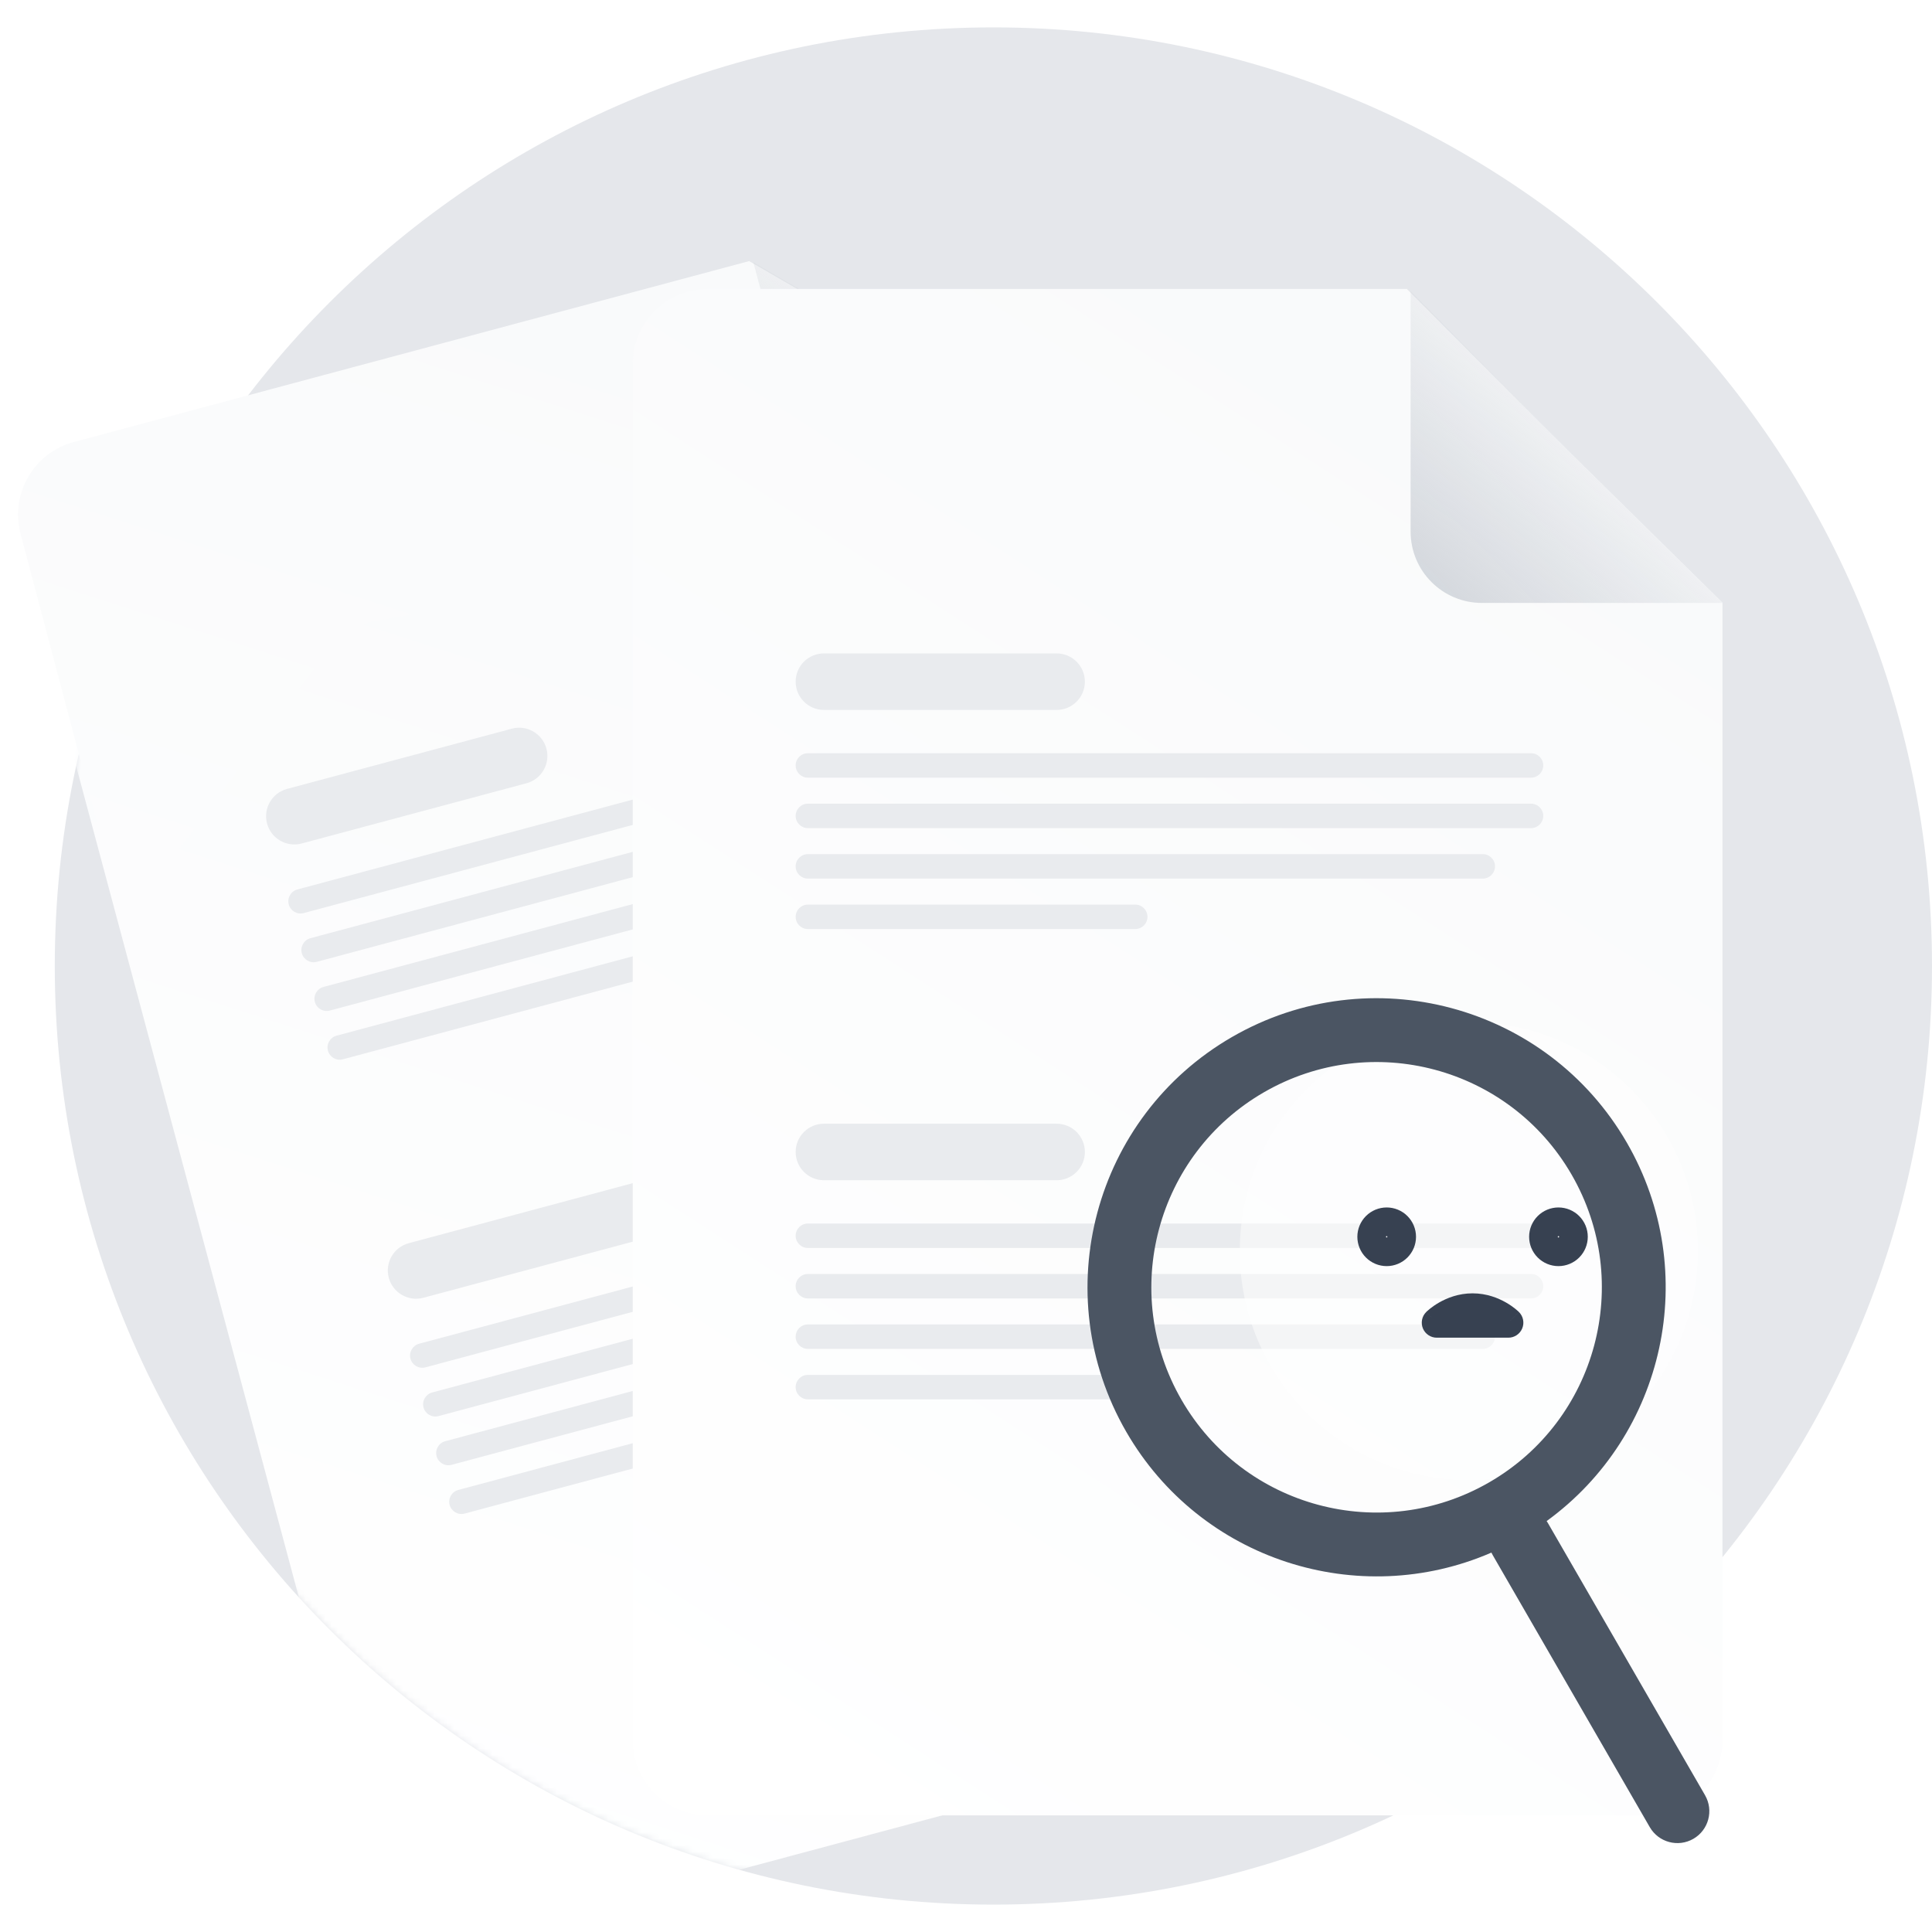 <svg xmlns="http://www.w3.org/2000/svg" width="300" height="300" fill="none" viewBox="0 0 300 300"><g clip-path="url(#clip0_10_2)"><rect width="300" height="300" fill="#fff"/><path fill="#E5E7EB" d="M300 150C300 230.494 234.747 295.747 154.254 295.747C73.76 295.747 8.507 230.494 8.507 150C8.507 69.506 73.76 4.253 154.254 4.253C234.747 4.253 300 69.506 300 150Z"/><mask id="mask0_10_2" width="292" height="292" x="8" y="4" maskUnits="userSpaceOnUse" style="mask-type:alpha"><path fill="#E5E7EB" d="M300 150C300 230.494 234.747 295.747 154.254 295.747C73.76 295.747 8.507 230.494 8.507 150C8.507 69.506 73.76 4.253 154.254 4.253C234.747 4.253 300 69.506 300 150Z"/></mask><g mask="url(#mask0_10_2)"><g filter="url(#filter0_d_10_2)"><path fill="url(#paint0_linear_10_2)" d="M3.236 82.914C1.569 76.694 5.26 70.3 11.48 68.633L116.324 40.541L146.967 58.291L176.272 74.919L221.99 245.54C223.657 251.76 219.966 258.153 213.745 259.82L72.826 297.579C66.606 299.246 60.212 295.555 58.546 289.335L3.236 82.914Z"/><path fill="url(#paint1_linear_10_2)" d="M116.971 40.712L146.503 58.047L176.282 74.955L140.204 84.622C134.295 86.205 128.221 82.698 126.638 76.789L116.971 40.712Z"/></g><path fill="#E9EBEE" d="M41.469 127.875C40.842 125.534 42.231 123.129 44.571 122.502L79.477 113.149C81.817 112.521 84.223 113.91 84.85 116.251V116.251C85.477 118.591 84.088 120.996 81.748 121.623L46.842 130.977C44.502 131.604 42.096 130.215 41.469 127.875V127.875Z"/><path fill="#E9EBEE" d="M60.37 198.414C59.743 196.074 61.132 193.669 63.472 193.041L98.379 183.688C100.719 183.061 103.124 184.45 103.751 186.79V186.79C104.379 189.131 102.99 191.536 100.649 192.163L65.743 201.516C63.403 202.143 60.997 200.755 60.37 198.414V198.414Z"/><path fill="#E9EBEE" d="M44.836 140.44C44.564 139.427 45.165 138.386 46.178 138.115L154.642 109.052C155.654 108.78 156.696 109.382 156.967 110.394V110.394C157.238 111.407 156.637 112.448 155.624 112.72L47.161 141.782C46.148 142.054 45.107 141.453 44.836 140.44V140.44Z"/><path fill="#E9EBEE" d="M63.736 210.979C63.465 209.967 64.066 208.926 65.079 208.654L173.542 179.591C174.555 179.32 175.596 179.921 175.868 180.934V180.934C176.139 181.947 175.538 182.988 174.525 183.259L66.062 212.322C65.049 212.593 64.008 211.992 63.736 210.979V210.979Z"/><path fill="#E9EBEE" d="M46.864 148.008C46.592 146.995 47.193 145.954 48.206 145.683L156.669 116.62C157.682 116.349 158.723 116.95 158.995 117.963V117.963C159.266 118.975 158.665 120.017 157.652 120.288L49.189 149.351C48.176 149.622 47.135 149.021 46.864 148.008V148.008Z"/><path fill="#E9EBEE" d="M65.765 218.548C65.493 217.535 66.094 216.494 67.107 216.222L175.571 187.16C176.584 186.888 177.625 187.489 177.896 188.502V188.502C178.167 189.515 177.566 190.556 176.554 190.828L68.09 219.89C67.077 220.162 66.036 219.561 65.765 218.548V218.548Z"/><path fill="#E9EBEE" d="M48.892 155.576C48.62 154.563 49.221 153.522 50.234 153.251L151.463 126.127C152.475 125.855 153.517 126.456 153.788 127.469V127.469C154.059 128.482 153.458 129.523 152.445 129.795L51.217 156.919C50.204 157.19 49.163 156.589 48.892 155.576V155.576Z"/><path fill="#E9EBEE" d="M67.793 226.116C67.521 225.103 68.122 224.062 69.135 223.791L170.364 196.667C171.376 196.395 172.417 196.996 172.689 198.009V198.009C172.96 199.022 172.359 200.063 171.346 200.335L70.118 227.459C69.105 227.73 68.064 227.129 67.793 226.116V226.116Z"/><path fill="#E9EBEE" d="M50.92 163.144C50.648 162.132 51.249 161.091 52.262 160.819L101.361 147.663C102.373 147.392 103.415 147.993 103.686 149.006V149.006C103.957 150.019 103.356 151.06 102.343 151.331L53.245 164.487C52.232 164.758 51.191 164.157 50.92 163.144V163.144Z"/><path fill="#E9EBEE" d="M69.82 233.684C69.549 232.671 70.15 231.63 71.163 231.359L120.261 218.203C121.274 217.932 122.315 218.533 122.587 219.545V219.545C122.858 220.558 122.257 221.599 121.244 221.871L72.146 235.027C71.133 235.298 70.092 234.697 69.82 233.684V233.684Z"/></g><path fill="url(#paint2_linear_10_2)" d="M3.192 82.888C1.548 76.677 5.239 70.306 11.446 68.642L116.324 40.541L146.967 58.291L176.272 74.918L58.175 96.453C55.281 96.98 52.693 98.583 50.931 100.938L19.197 143.355L3.192 82.888Z"/><path fill="url(#paint3_linear_10_2)" d="M116.971 40.711L146.503 58.046L176.282 74.954L140.204 84.621C134.295 86.205 128.221 82.698 126.638 76.789L116.971 40.711Z"/><g filter="url(#filter1_d_10_2)"><path fill="url(#paint4_linear_10_2)" d="M98.255 52.525C98.255 46.086 103.475 40.865 109.915 40.865H218.456L243.461 65.942L267.465 89.588V266.228C267.465 272.667 262.245 277.887 255.805 277.887H109.915C103.475 277.887 98.255 272.667 98.255 266.228V52.525Z"/><path fill="url(#paint5_linear_10_2)" d="M219.038 41.198L243.077 65.586L267.465 89.625H230.114C223.997 89.625 219.038 84.666 219.038 78.548V41.198Z"/></g><path fill="#E9EBEE" d="M123.549 105.85C123.549 103.427 125.513 101.463 127.936 101.463H164.073C166.496 101.463 168.46 103.427 168.46 105.85V105.85C168.46 108.273 166.496 110.237 164.073 110.237H127.936C125.513 110.237 123.549 108.273 123.549 105.85V105.85Z"/><path fill="#E9EBEE" d="M123.549 178.878C123.549 176.455 125.513 174.491 127.936 174.491H164.073C166.496 174.491 168.46 176.455 168.46 178.878V178.878C168.46 181.301 166.496 183.265 164.073 183.265H127.936C125.513 183.265 123.549 181.301 123.549 178.878V178.878Z"/><path fill="#E9EBEE" d="M123.549 118.858C123.549 117.81 124.399 116.96 125.447 116.96H237.737C238.786 116.96 239.636 117.81 239.636 118.858V118.858C239.636 119.907 238.786 120.757 237.737 120.757H125.447C124.399 120.757 123.549 119.907 123.549 118.858V118.858Z"/><path fill="#E9EBEE" d="M123.549 191.886C123.549 190.838 124.399 189.988 125.447 189.988H237.737C238.786 189.988 239.636 190.838 239.636 191.886V191.886C239.636 192.935 238.786 193.785 237.737 193.785H125.447C124.399 193.785 123.549 192.935 123.549 191.886V191.886Z"/><path fill="#E9EBEE" d="M123.549 126.693C123.549 125.645 124.399 124.795 125.447 124.795H237.737C238.786 124.795 239.636 125.645 239.636 126.693V126.693C239.636 127.742 238.786 128.592 237.737 128.592H125.447C124.399 128.592 123.549 127.742 123.549 126.693V126.693Z"/><path fill="#E9EBEE" d="M123.549 199.721C123.549 198.673 124.399 197.823 125.447 197.823H237.737C238.786 197.823 239.636 198.673 239.636 199.721V199.721C239.636 200.77 238.786 201.62 237.737 201.62H125.447C124.399 201.62 123.549 200.77 123.549 199.721V199.721Z"/><path fill="#E9EBEE" d="M123.549 134.529C123.549 133.48 124.399 132.63 125.447 132.63H230.247C231.295 132.63 232.145 133.48 232.145 134.529V134.529C232.145 135.577 231.295 136.427 230.247 136.427H125.447C124.399 136.427 123.549 135.577 123.549 134.529V134.529Z"/><path fill="#E9EBEE" d="M123.549 207.557C123.549 206.508 124.399 205.658 125.447 205.658H230.247C231.295 205.658 232.145 206.508 232.145 207.557V207.557C232.145 208.605 231.295 209.455 230.247 209.455H125.447C124.399 209.455 123.549 208.605 123.549 207.557V207.557Z"/><path fill="#E9EBEE" d="M123.549 142.364C123.549 141.315 124.399 140.465 125.447 140.465H176.278C177.326 140.465 178.177 141.315 178.177 142.364V142.364C178.177 143.412 177.326 144.262 176.278 144.262H125.447C124.399 144.262 123.549 143.412 123.549 142.364V142.364Z"/><path fill="#E9EBEE" d="M123.549 215.392C123.549 214.343 124.399 213.493 125.447 213.493H176.278C177.326 213.493 178.177 214.343 178.177 215.392V215.392C178.177 216.44 177.326 217.29 176.278 217.29H125.447C124.399 217.29 123.549 216.44 123.549 215.392V215.392Z"/><path fill="#fff" fill-opacity=".49" d="M263.639 194.266C263.639 213.906 247.718 229.828 228.077 229.828C208.437 229.828 192.515 213.906 192.515 194.266C192.515 174.626 208.437 158.704 228.077 158.704C247.718 158.704 263.639 174.626 263.639 194.266Z"/><path fill="#374151" fill-rule="evenodd" d="M215.324 192.157C215.353 192.157 215.38 192.146 215.401 192.125C215.421 192.105 215.433 192.077 215.433 192.048C215.433 192.019 215.421 191.991 215.401 191.971C215.38 191.95 215.353 191.939 215.324 191.939C215.295 191.939 215.267 191.95 215.246 191.971C215.226 191.991 215.214 192.019 215.214 192.048C215.214 192.077 215.226 192.105 215.246 192.125C215.267 192.146 215.295 192.157 215.324 192.157ZM212.103 188.827C212.957 187.973 214.116 187.493 215.324 187.493C216.532 187.493 217.69 187.973 218.544 188.827C219.398 189.681 219.878 190.84 219.878 192.048C219.878 193.256 219.398 194.414 218.544 195.268C217.69 196.123 216.532 196.602 215.324 196.602C214.116 196.602 212.957 196.123 212.103 195.268C211.249 194.414 210.769 193.256 210.769 192.048C210.769 190.84 211.249 189.681 212.103 188.827ZM241.995 192.157C242.024 192.157 242.052 192.146 242.073 192.125C242.093 192.105 242.105 192.077 242.105 192.048C242.105 192.019 242.093 191.991 242.073 191.971C242.052 191.95 242.024 191.939 241.995 191.939C241.966 191.939 241.938 191.95 241.918 191.971C241.897 191.991 241.886 192.019 241.886 192.048C241.886 192.077 241.897 192.105 241.918 192.125C241.938 192.146 241.966 192.157 241.995 192.157ZM238.775 188.827C239.629 187.973 240.787 187.493 241.995 187.493C243.203 187.493 244.362 187.973 245.216 188.827C246.07 189.681 246.55 190.84 246.55 192.048C246.55 193.256 246.07 194.414 245.216 195.268C244.362 196.123 243.203 196.602 241.995 196.602C240.787 196.602 239.629 196.123 238.775 195.268C237.921 194.414 237.441 193.256 237.441 192.048C237.441 190.84 237.921 189.681 238.775 188.827ZM223.103 205.384L221.454 203.735C220.787 204.402 220.587 205.405 220.948 206.276C221.309 207.147 222.16 207.716 223.103 207.716H234.216C235.159 207.716 236.01 207.147 236.37 206.276C236.731 205.405 236.532 204.402 235.865 203.735L234.216 205.384C235.865 203.735 235.864 203.734 235.864 203.734L235.862 203.732L235.86 203.73L235.854 203.723L235.839 203.709C235.834 203.704 235.829 203.699 235.824 203.694C235.816 203.687 235.808 203.679 235.799 203.67C235.767 203.64 235.727 203.602 235.677 203.558C235.578 203.468 235.443 203.351 235.273 203.215C234.936 202.945 234.454 202.596 233.845 202.248C232.637 201.557 230.848 200.829 228.659 200.829C226.471 200.829 224.682 201.557 223.474 202.248C222.865 202.596 222.383 202.945 222.045 203.215C221.876 203.351 221.741 203.468 221.642 203.558C221.592 203.602 221.552 203.64 221.52 203.67C221.505 203.685 221.491 203.698 221.48 203.709L221.465 203.723L221.459 203.73L221.456 203.732L221.455 203.734C221.455 203.734 221.454 203.735 223.103 205.384Z" clip-rule="evenodd"/><g filter="url(#filter2_di_10_2)"><path fill="#4B5563" fill-rule="evenodd" d="M259.044 177.405C268.702 194.132 262.97 215.521 246.243 225.178C229.516 234.835 208.127 229.104 198.47 212.377C188.813 195.65 194.544 174.261 211.271 164.604C227.998 154.946 249.387 160.677 259.044 177.405ZM255.162 231.19C273.53 217.862 279.225 192.537 267.627 172.449C255.233 150.982 227.783 143.627 206.315 156.021C184.848 168.415 177.493 195.865 189.887 217.333C201.409 237.29 225.943 245.05 246.586 236.086C246.649 236.22 246.718 236.353 246.793 236.484L271.176 278.717C272.545 281.087 275.575 281.899 277.946 280.531C280.316 279.162 281.128 276.132 279.759 273.762L255.376 231.529C255.309 231.412 255.237 231.299 255.162 231.19Z" clip-rule="evenodd"/></g></g><defs><filter id="filter0_d_10_2" width="309.555" height="347.439" x="-42.165" y="-.459" color-interpolation-filters="sRGB" filterUnits="userSpaceOnUse"><feFlood flood-opacity="0" result="BackgroundImageFix"/><feColorMatrix in="SourceAlpha" result="hardAlpha" type="matrix" values="0 0 0 0 0 0 0 0 0 0 0 0 0 0 0 0 0 0 127 0"/><feOffset dy="4"/><feGaussianBlur stdDeviation="22.5"/><feComposite in2="hardAlpha" operator="out"/><feColorMatrix type="matrix" values="0 0 0 0 0.294 0 0 0 0 0.333 0 0 0 0 0.388 0 0 0 0.23 0"/><feBlend in2="BackgroundImageFix" mode="normal" result="effect1_dropShadow_10_2"/><feBlend in="SourceGraphic" in2="effect1_dropShadow_10_2" mode="normal" result="shape"/></filter><filter id="filter1_d_10_2" width="259.21" height="327.022" x="53.255" y="-.135" color-interpolation-filters="sRGB" filterUnits="userSpaceOnUse"><feFlood flood-opacity="0" result="BackgroundImageFix"/><feColorMatrix in="SourceAlpha" result="hardAlpha" type="matrix" values="0 0 0 0 0 0 0 0 0 0 0 0 0 0 0 0 0 0 127 0"/><feOffset dy="4"/><feGaussianBlur stdDeviation="22.5"/><feComposite in2="hardAlpha" operator="out"/><feColorMatrix type="matrix" values="0 0 0 0 0.294 0 0 0 0 0.333 0 0 0 0 0.388 0 0 0 0.23 0"/><feBlend in2="BackgroundImageFix" mode="normal" result="effect1_dropShadow_10_2"/><feBlend in="SourceGraphic" in2="effect1_dropShadow_10_2" mode="normal" result="shape"/></filter><filter id="filter2_di_10_2" width="146.558" height="179.196" x="137.866" y="127" color-interpolation-filters="sRGB" filterUnits="userSpaceOnUse"><feFlood flood-opacity="0" result="BackgroundImageFix"/><feColorMatrix in="SourceAlpha" result="hardAlpha" type="matrix" values="0 0 0 0 0 0 0 0 0 0 0 0 0 0 0 0 0 0 127 0"/><feOffset dx="-22" dy="1"/><feGaussianBlur stdDeviation="12"/><feComposite in2="hardAlpha" operator="out"/><feColorMatrix type="matrix" values="0 0 0 0 0.294 0 0 0 0 0.333 0 0 0 0 0.388 0 0 0 0.28 0"/><feBlend in2="BackgroundImageFix" mode="normal" result="effect1_dropShadow_10_2"/><feBlend in="SourceGraphic" in2="effect1_dropShadow_10_2" mode="normal" result="shape"/><feColorMatrix in="SourceAlpha" result="hardAlpha" type="matrix" values="0 0 0 0 0 0 0 0 0 0 0 0 0 0 0 0 0 0 127 0"/><feOffset dx="7" dy="4"/><feGaussianBlur stdDeviation="2"/><feComposite in2="hardAlpha" k2="-1" k3="1" operator="arithmetic"/><feColorMatrix type="matrix" values="0 0 0 0 0.898 0 0 0 0 0.906 0 0 0 0 0.922 0 0 0 0.19 0"/><feBlend in2="shape" mode="normal" result="effect2_innerShadow_10_2"/></filter><linearGradient id="paint0_linear_10_2" x1="140.903" x2="63.863" y1="54.069" y2="293.663" gradientUnits="userSpaceOnUse"><stop stop-color="#F9FAFB"/><stop offset="1" stop-color="#fff"/></linearGradient><linearGradient id="paint1_linear_10_2" x1="129.505" x2="153.36" y1="87.488" y2="47.634" gradientUnits="userSpaceOnUse"><stop stop-color="#D1D5DB"/><stop offset="1" stop-color="#D1D5DB" stop-opacity="0"/></linearGradient><linearGradient id="paint2_linear_10_2" x1="140.903" x2="63.864" y1="54.068" y2="293.662" gradientUnits="userSpaceOnUse"><stop stop-color="#F9FAFB"/><stop offset="1" stop-color="#fff"/></linearGradient><linearGradient id="paint3_linear_10_2" x1="129.505" x2="153.36" y1="87.488" y2="47.633" gradientUnits="userSpaceOnUse"><stop stop-color="#D1D5DB"/><stop offset="1" stop-color="#D1D5DB" stop-opacity="0"/></linearGradient><linearGradient id="paint4_linear_10_2" x1="238.698" x2="102.271" y1="60.294" y2="271.785" gradientUnits="userSpaceOnUse"><stop stop-color="#F9FAFB"/><stop offset="1" stop-color="#fff"/></linearGradient><linearGradient id="paint5_linear_10_2" x1="219.038" x2="252.395" y1="89.625" y2="57.302" gradientUnits="userSpaceOnUse"><stop stop-color="#D1D5DB"/><stop offset="1" stop-color="#D1D5DB" stop-opacity="0"/></linearGradient><clipPath id="clip0_10_2"><rect width="300" height="300" fill="#fff"/></clipPath></defs></svg>
